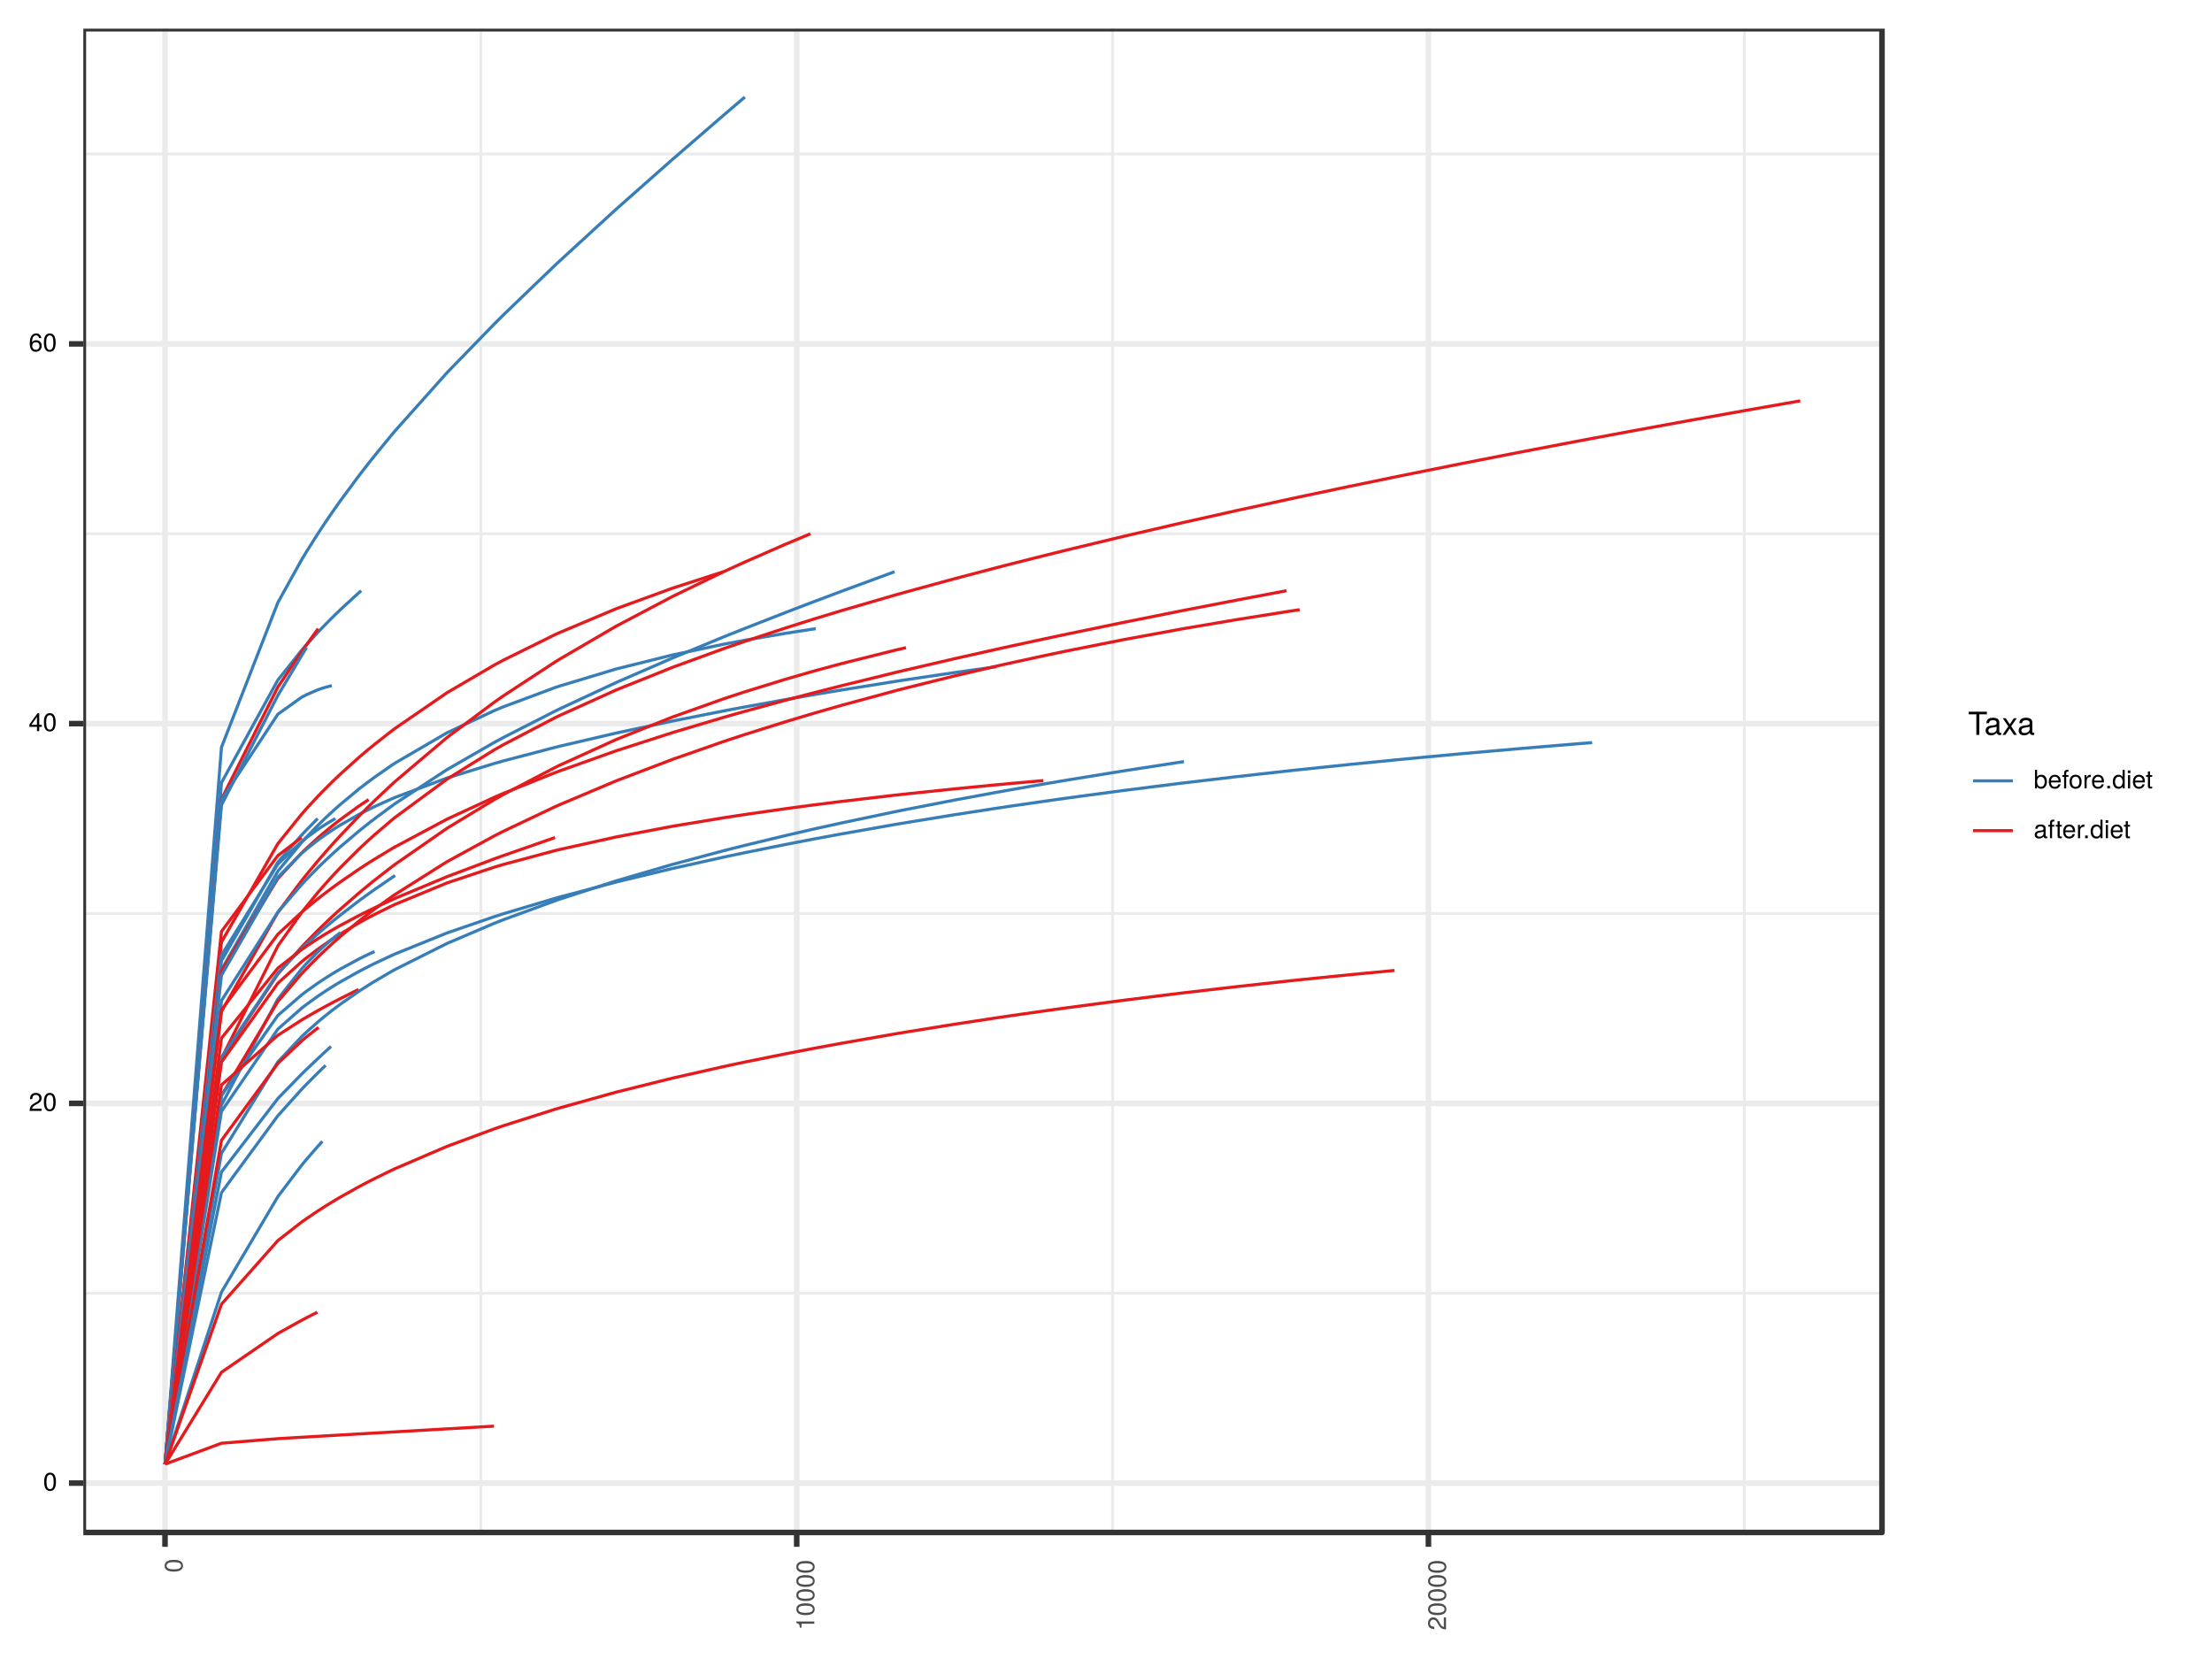 <?xml version="1.0" encoding="UTF-8"?>
<svg xmlns="http://www.w3.org/2000/svg" xmlns:xlink="http://www.w3.org/1999/xlink" width="768pt" height="576pt" viewBox="0 0 768 576" version="1.1">
<defs>
<g>
<symbol overflow="visible" id="glyph0-0">
<path style="stroke:none;" d=""/>
</symbol>
<symbol overflow="visible" id="glyph0-1">
<path style="stroke:none;" d="M 4.469 -3 C 4.469 -5.172 3.781 -6.25 2.422 -6.25 C 1.078 -6.25 0.375 -5.156 0.375 -3.062 C 0.375 -0.953 1.078 0.125 2.422 0.125 C 3.75 0.125 4.469 -0.953 4.469 -3 Z M 3.672 -3.078 C 3.672 -1.297 3.266 -0.516 2.406 -0.516 C 1.594 -0.516 1.172 -1.344 1.172 -3.047 C 1.172 -4.766 1.594 -5.562 2.422 -5.562 C 3.266 -5.562 3.672 -4.75 3.672 -3.078 Z M 3.672 -3.078 "/>
</symbol>
<symbol overflow="visible" id="glyph0-2">
<path style="stroke:none;" d="M 4.5 -4.422 C 4.5 -5.469 3.688 -6.25 2.5 -6.25 C 1.219 -6.25 0.484 -5.594 0.438 -4.078 L 1.219 -4.078 C 1.281 -5.125 1.703 -5.562 2.469 -5.562 C 3.188 -5.562 3.703 -5.062 3.703 -4.391 C 3.703 -3.906 3.422 -3.484 2.859 -3.156 L 2.047 -2.703 C 0.75 -1.969 0.375 -1.375 0.297 0 L 4.453 0 L 4.453 -0.766 L 1.172 -0.766 C 1.25 -1.281 1.531 -1.609 2.297 -2.047 L 3.188 -2.531 C 4.047 -3 4.5 -3.641 4.5 -4.422 Z M 4.5 -4.422 "/>
</symbol>
<symbol overflow="visible" id="glyph0-3">
<path style="stroke:none;" d="M 4.578 -1.5 L 4.578 -2.188 L 3.656 -2.188 L 3.656 -6.25 L 3.078 -6.25 L 0.25 -2.312 L 0.25 -1.5 L 2.875 -1.5 L 2.875 0 L 3.656 0 L 3.656 -1.5 Z M 2.875 -2.188 L 0.922 -2.188 L 2.875 -4.922 Z M 2.875 -2.188 "/>
</symbol>
<symbol overflow="visible" id="glyph0-4">
<path style="stroke:none;" d="M 4.516 -1.938 C 4.516 -3.109 3.734 -3.891 2.609 -3.891 C 1.984 -3.891 1.5 -3.641 1.172 -3.188 C 1.188 -4.719 1.672 -5.562 2.562 -5.562 C 3.109 -5.562 3.484 -5.219 3.609 -4.625 L 4.391 -4.625 C 4.234 -5.641 3.562 -6.25 2.625 -6.25 C 1.156 -6.25 0.375 -5.016 0.375 -2.844 C 0.375 -0.906 1.047 0.125 2.469 0.125 C 3.672 0.125 4.516 -0.719 4.516 -1.938 Z M 3.734 -1.875 C 3.734 -1.094 3.203 -0.562 2.484 -0.562 C 1.766 -0.562 1.219 -1.125 1.219 -1.922 C 1.219 -2.703 1.75 -3.203 2.516 -3.203 C 3.266 -3.203 3.734 -2.719 3.734 -1.875 Z M 3.734 -1.875 "/>
</symbol>
<symbol overflow="visible" id="glyph0-5">
<path style="stroke:none;" d="M 4.609 -2.359 C 4.609 -3.859 3.844 -4.75 2.641 -4.75 C 2 -4.75 1.547 -4.516 1.203 -3.984 L 1.203 -6.422 L 0.469 -6.422 L 0.469 0 L 1.141 0 L 1.141 -0.656 C 1.484 -0.125 1.953 0.125 2.594 0.125 C 3.812 0.125 4.609 -0.859 4.609 -2.359 Z M 3.844 -2.312 C 3.844 -1.266 3.297 -0.562 2.5 -0.562 C 1.719 -0.562 1.203 -1.266 1.203 -2.312 C 1.203 -3.391 1.719 -4.094 2.5 -4.062 C 3.312 -4.062 3.844 -3.344 3.844 -2.312 Z M 3.844 -2.312 "/>
</symbol>
<symbol overflow="visible" id="glyph0-6">
<path style="stroke:none;" d="M 4.516 -2.094 C 4.516 -2.766 4.469 -3.188 4.328 -3.531 C 4.031 -4.297 3.328 -4.75 2.469 -4.75 C 1.188 -4.75 0.359 -3.797 0.359 -2.281 C 0.359 -0.766 1.156 0.125 2.453 0.125 C 3.5 0.125 4.234 -0.469 4.422 -1.406 L 3.688 -1.406 C 3.484 -0.797 3.062 -0.547 2.469 -0.547 C 1.703 -0.547 1.141 -1.047 1.125 -2.094 Z M 3.734 -2.75 C 3.734 -2.75 3.734 -2.719 3.734 -2.703 L 1.141 -2.703 C 1.203 -3.516 1.719 -4.078 2.453 -4.078 C 3.188 -4.078 3.734 -3.469 3.734 -2.75 Z M 3.734 -2.75 "/>
</symbol>
<symbol overflow="visible" id="glyph0-7">
<path style="stroke:none;" d="M 2.281 -4.016 L 2.281 -4.625 L 1.5 -4.625 L 1.5 -5.344 C 1.5 -5.656 1.688 -5.812 2.016 -5.812 C 2.078 -5.812 2.109 -5.812 2.281 -5.797 L 2.281 -6.406 C 2.109 -6.438 2.016 -6.453 1.859 -6.453 C 1.188 -6.453 0.781 -6.062 0.781 -5.406 L 0.781 -4.625 L 0.156 -4.625 L 0.156 -4.016 L 0.781 -4.016 L 0.781 0 L 1.5 0 L 1.5 -4.016 Z M 2.281 -4.016 "/>
</symbol>
<symbol overflow="visible" id="glyph0-8">
<path style="stroke:none;" d="M 4.5 -2.281 C 4.5 -3.875 3.734 -4.75 2.391 -4.75 C 1.094 -4.75 0.312 -3.859 0.312 -2.312 C 0.312 -0.766 1.094 0.125 2.406 0.125 C 3.703 0.125 4.5 -0.766 4.5 -2.281 Z M 3.734 -2.281 C 3.734 -1.203 3.219 -0.547 2.406 -0.547 C 1.594 -0.547 1.078 -1.188 1.078 -2.312 C 1.078 -3.422 1.594 -4.078 2.406 -4.078 C 3.234 -4.078 3.734 -3.422 3.734 -2.281 Z M 3.734 -2.281 "/>
</symbol>
<symbol overflow="visible" id="glyph0-9">
<path style="stroke:none;" d="M 2.828 -3.969 L 2.828 -4.719 C 2.703 -4.734 2.641 -4.75 2.547 -4.75 C 2.078 -4.75 1.703 -4.469 1.281 -3.781 L 1.281 -4.625 L 0.609 -4.625 L 0.609 0 L 1.344 0 L 1.344 -2.391 C 1.344 -3.438 1.688 -3.953 2.828 -3.969 Z M 2.828 -3.969 "/>
</symbol>
<symbol overflow="visible" id="glyph0-10">
<path style="stroke:none;" d="M 1.688 0 L 1.688 -0.922 L 0.766 -0.922 L 0.766 0 Z M 1.688 0 "/>
</symbol>
<symbol overflow="visible" id="glyph0-11">
<path style="stroke:none;" d="M 4.359 0 L 4.359 -6.422 L 3.625 -6.422 L 3.625 -4.031 C 3.328 -4.5 2.828 -4.75 2.219 -4.75 C 1.016 -4.75 0.234 -3.828 0.234 -2.359 C 0.234 -0.797 1 0.125 2.234 0.125 C 2.875 0.125 3.312 -0.109 3.703 -0.672 L 3.703 0 Z M 3.625 -2.297 C 3.625 -1.219 3.125 -0.562 2.344 -0.562 C 1.531 -0.562 1 -1.234 1 -2.312 C 1 -3.391 1.531 -4.062 2.328 -4.062 C 3.125 -4.062 3.625 -3.359 3.625 -2.297 Z M 3.625 -2.297 "/>
</symbol>
<symbol overflow="visible" id="glyph0-12">
<path style="stroke:none;" d="M 1.344 0 L 1.344 -4.625 L 0.609 -4.625 L 0.609 0 Z M 1.438 -5.312 L 1.438 -6.234 L 0.531 -6.234 L 0.531 -5.312 Z M 1.438 -5.312 "/>
</symbol>
<symbol overflow="visible" id="glyph0-13">
<path style="stroke:none;" d="M 2.234 0 L 2.234 -0.609 C 2.141 -0.594 2.031 -0.578 1.891 -0.578 C 1.562 -0.578 1.484 -0.672 1.484 -1 L 1.484 -4.016 L 2.234 -4.016 L 2.234 -4.625 L 1.484 -4.625 L 1.484 -5.891 L 0.75 -5.891 L 0.75 -4.625 L 0.125 -4.625 L 0.125 -4.016 L 0.75 -4.016 L 0.75 -0.672 C 0.75 -0.203 1.062 0.062 1.641 0.062 C 1.812 0.062 1.984 0.047 2.234 0 Z M 2.234 0 "/>
</symbol>
<symbol overflow="visible" id="glyph0-14">
<path style="stroke:none;" d="M 4.719 -0.016 L 4.719 -0.578 C 4.641 -0.562 4.594 -0.562 4.562 -0.562 C 4.297 -0.562 4.156 -0.688 4.156 -0.922 L 4.156 -3.484 C 4.156 -4.312 3.562 -4.75 2.422 -4.75 C 1.297 -4.75 0.609 -4.312 0.578 -3.25 L 1.312 -3.25 C 1.375 -3.812 1.703 -4.078 2.391 -4.078 C 3.062 -4.078 3.422 -3.828 3.422 -3.391 L 3.422 -3.188 C 3.422 -2.875 3.25 -2.75 2.656 -2.672 C 1.625 -2.547 1.469 -2.516 1.188 -2.391 C 0.641 -2.172 0.375 -1.766 0.375 -1.203 C 0.375 -0.359 0.953 0.125 1.891 0.125 C 2.469 0.125 3.047 -0.109 3.453 -0.547 C 3.531 -0.188 3.844 0.062 4.219 0.062 C 4.359 0.062 4.484 0.047 4.719 -0.016 Z M 3.422 -1.594 C 3.422 -0.938 2.766 -0.516 2.047 -0.516 C 1.469 -0.516 1.141 -0.719 1.141 -1.219 C 1.141 -1.703 1.469 -1.906 2.25 -2.031 C 3.016 -2.125 3.188 -2.172 3.422 -2.281 Z M 3.422 -1.594 "/>
</symbol>
<symbol overflow="visible" id="glyph1-0">
<path style="stroke:none;" d=""/>
</symbol>
<symbol overflow="visible" id="glyph1-1">
<path style="stroke:none;" d="M -3 -4.469 C -5.172 -4.469 -6.25 -3.781 -6.25 -2.422 C -6.25 -1.078 -5.156 -0.375 -3.062 -0.375 C -0.953 -0.375 0.125 -1.078 0.125 -2.422 C 0.125 -3.75 -0.953 -4.469 -3 -4.469 Z M -3.078 -3.672 C -1.297 -3.672 -0.516 -3.266 -0.516 -2.406 C -0.516 -1.594 -1.344 -1.172 -3.047 -1.172 C -4.766 -1.172 -5.562 -1.594 -5.562 -2.422 C -5.562 -3.266 -4.75 -3.672 -3.078 -3.672 Z M -3.078 -3.672 "/>
</symbol>
<symbol overflow="visible" id="glyph1-2">
<path style="stroke:none;" d="M 0 -3.062 L -6.25 -3.062 L -6.25 -2.547 C -5.281 -2.281 -5.156 -2.094 -5 -0.906 L -4.453 -0.906 L -4.453 -2.281 L 0 -2.281 Z M 0 -3.062 "/>
</symbol>
<symbol overflow="visible" id="glyph1-3">
<path style="stroke:none;" d="M -4.422 -4.5 C -5.469 -4.5 -6.25 -3.688 -6.25 -2.5 C -6.25 -1.219 -5.594 -0.484 -4.078 -0.438 L -4.078 -1.219 C -5.125 -1.281 -5.562 -1.703 -5.562 -2.469 C -5.562 -3.188 -5.062 -3.703 -4.391 -3.703 C -3.906 -3.703 -3.484 -3.422 -3.156 -2.859 L -2.703 -2.047 C -1.969 -0.75 -1.375 -0.375 0 -0.297 L 0 -4.453 L -0.766 -4.453 L -0.766 -1.172 C -1.281 -1.25 -1.609 -1.531 -2.047 -2.297 L -2.531 -3.188 C -3 -4.047 -3.641 -4.5 -4.422 -4.5 Z M -4.422 -4.5 "/>
</symbol>
<symbol overflow="visible" id="glyph2-0">
<path style="stroke:none;" d=""/>
</symbol>
<symbol overflow="visible" id="glyph2-1">
<path style="stroke:none;" d="M 6.531 -7.125 L 6.531 -8.031 L 0.234 -8.031 L 0.234 -7.125 L 2.875 -7.125 L 2.875 0 L 3.906 0 L 3.906 -7.125 Z M 6.531 -7.125 "/>
</symbol>
<symbol overflow="visible" id="glyph2-2">
<path style="stroke:none;" d="M 5.891 -0.016 L 5.891 -0.719 C 5.797 -0.688 5.75 -0.688 5.688 -0.688 C 5.375 -0.688 5.203 -0.859 5.203 -1.141 L 5.203 -4.359 C 5.203 -5.391 4.453 -5.938 3.031 -5.938 C 1.625 -5.938 0.766 -5.391 0.719 -4.062 L 1.641 -4.062 C 1.719 -4.766 2.141 -5.094 3 -5.094 C 3.828 -5.094 4.281 -4.781 4.281 -4.234 L 4.281 -3.984 C 4.281 -3.609 4.047 -3.438 3.328 -3.344 C 2.031 -3.188 1.828 -3.141 1.469 -3 C 0.797 -2.719 0.469 -2.203 0.469 -1.5 C 0.469 -0.453 1.188 0.172 2.359 0.172 C 3.094 0.172 3.812 -0.141 4.312 -0.688 C 4.422 -0.25 4.812 0.078 5.266 0.078 C 5.453 0.078 5.594 0.062 5.891 -0.016 Z M 4.281 -2 C 4.281 -1.172 3.453 -0.641 2.562 -0.641 C 1.844 -0.641 1.422 -0.891 1.422 -1.516 C 1.422 -2.125 1.828 -2.391 2.812 -2.531 C 3.781 -2.672 3.984 -2.703 4.281 -2.859 Z M 4.281 -2 "/>
</symbol>
<symbol overflow="visible" id="glyph2-3">
<path style="stroke:none;" d="M 5.203 0 L 3.219 -2.984 L 5.156 -5.766 L 4.125 -5.766 L 2.734 -3.672 L 1.344 -5.766 L 0.297 -5.766 L 2.219 -2.938 L 0.188 0 L 1.234 0 L 2.703 -2.219 L 4.141 0 Z M 5.203 0 "/>
</symbol>
</g>
<clipPath id="clip1">
  <path d="M 28.93 9.961 L 654 9.961 L 654 533 L 28.93 533 Z M 28.93 9.961 "/>
</clipPath>
<clipPath id="clip2">
  <path d="M 28.93 448 L 654 448 L 654 450 L 28.93 450 Z M 28.93 448 "/>
</clipPath>
<clipPath id="clip3">
  <path d="M 28.93 316 L 654 316 L 654 318 L 28.93 318 Z M 28.93 316 "/>
</clipPath>
<clipPath id="clip4">
  <path d="M 28.93 184 L 654 184 L 654 186 L 28.93 186 Z M 28.93 184 "/>
</clipPath>
<clipPath id="clip5">
  <path d="M 28.93 52 L 654 52 L 654 54 L 28.93 54 Z M 28.93 52 "/>
</clipPath>
<clipPath id="clip6">
  <path d="M 166 9.961 L 168 9.961 L 168 533 L 166 533 Z M 166 9.961 "/>
</clipPath>
<clipPath id="clip7">
  <path d="M 385 9.961 L 387 9.961 L 387 533 L 385 533 Z M 385 9.961 "/>
</clipPath>
<clipPath id="clip8">
  <path d="M 605 9.961 L 607 9.961 L 607 533 L 605 533 Z M 605 9.961 "/>
</clipPath>
<clipPath id="clip9">
  <path d="M 28.93 513 L 654.422 513 L 654.422 516 L 28.93 516 Z M 28.93 513 "/>
</clipPath>
<clipPath id="clip10">
  <path d="M 28.93 382 L 654.422 382 L 654.422 385 L 28.93 385 Z M 28.93 382 "/>
</clipPath>
<clipPath id="clip11">
  <path d="M 28.93 250 L 654.422 250 L 654.422 253 L 28.93 253 Z M 28.93 250 "/>
</clipPath>
<clipPath id="clip12">
  <path d="M 28.93 118 L 654.422 118 L 654.422 121 L 28.93 121 Z M 28.93 118 "/>
</clipPath>
<clipPath id="clip13">
  <path d="M 56 9.961 L 59 9.961 L 59 533.07 L 56 533.07 Z M 56 9.961 "/>
</clipPath>
<clipPath id="clip14">
  <path d="M 275 9.961 L 278 9.961 L 278 533.07 L 275 533.07 Z M 275 9.961 "/>
</clipPath>
<clipPath id="clip15">
  <path d="M 494 9.961 L 497 9.961 L 497 533.07 L 494 533.07 Z M 494 9.961 "/>
</clipPath>
<clipPath id="clip16">
  <path d="M 28.93 9.961 L 654.422 9.961 L 654.422 533.07 L 28.93 533.07 Z M 28.93 9.961 "/>
</clipPath>
</defs>
<g id="surface6810">
<rect x="0" y="0" width="768" height="576" style="fill:rgb(100%,100%,100%);fill-opacity:1;stroke:none;"/>
<rect x="0" y="0" width="768" height="576" style="fill:rgb(100%,100%,100%);fill-opacity:1;stroke:none;"/>
<path style="fill:none;stroke-width:1.94;stroke-linecap:round;stroke-linejoin:round;stroke:rgb(100%,100%,100%);stroke-opacity:1;stroke-miterlimit:10;" d="M 0 576 L 768 576 L 768 0 L 0 0 Z M 0 576 "/>
<g clip-path="url(#clip1)" clip-rule="nonzero">
<path style=" stroke:none;fill-rule:nonzero;fill:rgb(100%,100%,100%);fill-opacity:1;" d="M 28.93 532.07 L 653.422 532.07 L 653.422 9.961 L 28.93 9.961 Z M 28.93 532.07 "/>
</g>
<g clip-path="url(#clip2)" clip-rule="nonzero">
<path style="fill:none;stroke-width:0.97;stroke-linecap:butt;stroke-linejoin:round;stroke:rgb(92.157%,92.157%,92.157%);stroke-opacity:1;stroke-miterlimit:10;" d="M 28.93 449.008 L 653.422 449.008 "/>
</g>
<g clip-path="url(#clip3)" clip-rule="nonzero">
<path style="fill:none;stroke-width:0.97;stroke-linecap:butt;stroke-linejoin:round;stroke:rgb(92.157%,92.157%,92.157%);stroke-opacity:1;stroke-miterlimit:10;" d="M 28.93 317.164 L 653.422 317.164 "/>
</g>
<g clip-path="url(#clip4)" clip-rule="nonzero">
<path style="fill:none;stroke-width:0.97;stroke-linecap:butt;stroke-linejoin:round;stroke:rgb(92.157%,92.157%,92.157%);stroke-opacity:1;stroke-miterlimit:10;" d="M 28.93 185.316 L 653.422 185.316 "/>
</g>
<g clip-path="url(#clip5)" clip-rule="nonzero">
<path style="fill:none;stroke-width:0.97;stroke-linecap:butt;stroke-linejoin:round;stroke:rgb(92.157%,92.157%,92.157%);stroke-opacity:1;stroke-miterlimit:10;" d="M 28.93 53.473 L 653.422 53.473 "/>
</g>
<g clip-path="url(#clip6)" clip-rule="nonzero">
<path style="fill:none;stroke-width:0.97;stroke-linecap:butt;stroke-linejoin:round;stroke:rgb(92.157%,92.157%,92.157%);stroke-opacity:1;stroke-miterlimit:10;" d="M 166.953 532.07 L 166.953 9.961 "/>
</g>
<g clip-path="url(#clip7)" clip-rule="nonzero">
<path style="fill:none;stroke-width:0.97;stroke-linecap:butt;stroke-linejoin:round;stroke:rgb(92.157%,92.157%,92.157%);stroke-opacity:1;stroke-miterlimit:10;" d="M 386.277 532.07 L 386.277 9.961 "/>
</g>
<g clip-path="url(#clip8)" clip-rule="nonzero">
<path style="fill:none;stroke-width:0.97;stroke-linecap:butt;stroke-linejoin:round;stroke:rgb(92.157%,92.157%,92.157%);stroke-opacity:1;stroke-miterlimit:10;" d="M 605.602 532.07 L 605.602 9.961 "/>
</g>
<g clip-path="url(#clip9)" clip-rule="nonzero">
<path style="fill:none;stroke-width:1.94;stroke-linecap:butt;stroke-linejoin:round;stroke:rgb(92.157%,92.157%,92.157%);stroke-opacity:1;stroke-miterlimit:10;" d="M 28.93 514.93 L 653.422 514.93 "/>
</g>
<g clip-path="url(#clip10)" clip-rule="nonzero">
<path style="fill:none;stroke-width:1.94;stroke-linecap:butt;stroke-linejoin:round;stroke:rgb(92.157%,92.157%,92.157%);stroke-opacity:1;stroke-miterlimit:10;" d="M 28.93 383.086 L 653.422 383.086 "/>
</g>
<g clip-path="url(#clip11)" clip-rule="nonzero">
<path style="fill:none;stroke-width:1.94;stroke-linecap:butt;stroke-linejoin:round;stroke:rgb(92.157%,92.157%,92.157%);stroke-opacity:1;stroke-miterlimit:10;" d="M 28.93 251.238 L 653.422 251.238 "/>
</g>
<g clip-path="url(#clip12)" clip-rule="nonzero">
<path style="fill:none;stroke-width:1.94;stroke-linecap:butt;stroke-linejoin:round;stroke:rgb(92.157%,92.157%,92.157%);stroke-opacity:1;stroke-miterlimit:10;" d="M 28.93 119.395 L 653.422 119.395 "/>
</g>
<g clip-path="url(#clip13)" clip-rule="nonzero">
<path style="fill:none;stroke-width:1.94;stroke-linecap:butt;stroke-linejoin:round;stroke:rgb(92.157%,92.157%,92.157%);stroke-opacity:1;stroke-miterlimit:10;" d="M 57.293 532.07 L 57.293 9.961 "/>
</g>
<g clip-path="url(#clip14)" clip-rule="nonzero">
<path style="fill:none;stroke-width:1.94;stroke-linecap:butt;stroke-linejoin:round;stroke:rgb(92.157%,92.157%,92.157%);stroke-opacity:1;stroke-miterlimit:10;" d="M 276.617 532.07 L 276.617 9.961 "/>
</g>
<g clip-path="url(#clip15)" clip-rule="nonzero">
<path style="fill:none;stroke-width:1.94;stroke-linecap:butt;stroke-linejoin:round;stroke:rgb(92.157%,92.157%,92.157%);stroke-opacity:1;stroke-miterlimit:10;" d="M 495.941 532.07 L 495.941 9.961 "/>
</g>
<path style="fill:none;stroke-width:1.067;stroke-linecap:butt;stroke-linejoin:round;stroke:rgb(21.569%,49.412%,72.157%);stroke-opacity:1;stroke-miterlimit:10;" d="M 57.316 508.34 L 76.891 259.473 L 96.469 209.223 L 104.688 194.402 L 106.422 191.539 L 110.172 185.598 L 110.305 185.398 L 110.457 185.16 L 110.609 184.926 L 111.926 182.926 L 113.047 181.254 L 114.93 178.488 L 115.215 178.074 L 116.043 176.875 L 116.445 176.312 L 118.223 173.805 L 124.492 165.332 L 125.395 164.156 L 127.98 160.836 L 130.043 158.242 L 135.621 151.438 L 137.172 149.586 L 155.199 129.395 L 171.516 112.582 L 174.773 109.336 L 192.703 92.105 L 194.352 90.566 L 213.926 72.633 L 233.504 55.32 L 251.152 40.062 L 253.082 38.41 L 258.609 33.695 "/>
<path style="fill:none;stroke-width:1.067;stroke-linecap:butt;stroke-linejoin:round;stroke:rgb(21.569%,49.412%,72.157%);stroke-opacity:1;stroke-miterlimit:10;" d="M 57.316 508.34 L 76.891 271.75 L 96.469 236.117 L 104.688 225.828 L 106.422 223.848 L 110.172 219.742 L 110.305 219.605 L 110.609 219.277 L 111.926 217.898 L 113.047 216.75 L 114.93 214.844 L 115.215 214.562 L 116.043 213.738 L 116.445 213.352 L 118.223 211.637 L 124.492 205.883 L 125.395 205.094 "/>
<path style="fill:none;stroke-width:1.067;stroke-linecap:butt;stroke-linejoin:round;stroke:rgb(89.412%,10.196%,10.98%);stroke-opacity:1;stroke-miterlimit:10;" d="M 57.316 508.34 L 76.891 277.469 L 96.469 238.547 L 104.688 226.312 L 106.422 223.863 L 110.172 218.668 L 110.305 218.488 L 110.457 218.277 "/>
<path style="fill:none;stroke-width:1.067;stroke-linecap:butt;stroke-linejoin:round;stroke:rgb(21.569%,49.412%,72.157%);stroke-opacity:1;stroke-miterlimit:10;" d="M 57.316 508.34 L 76.891 279.531 L 96.469 241.457 L 104.688 227.676 L 106.422 224.871 "/>
<path style="fill:none;stroke-width:1.067;stroke-linecap:butt;stroke-linejoin:round;stroke:rgb(21.569%,49.412%,72.157%);stroke-opacity:1;stroke-miterlimit:10;" d="M 57.316 508.34 L 76.891 277.664 L 96.469 247.977 L 104.688 242.102 L 106.422 241.191 L 110.172 239.566 L 110.305 239.516 L 110.609 239.406 L 111.926 238.957 L 113.047 238.613 L 114.93 238.121 L 115.215 238.055 "/>
<path style="fill:none;stroke-width:1.067;stroke-linecap:butt;stroke-linejoin:round;stroke:rgb(89.412%,10.196%,10.98%);stroke-opacity:1;stroke-miterlimit:10;" d="M 57.316 508.34 L 76.891 327.074 L 96.469 292.922 L 104.688 282.723 L 106.422 280.762 L 110.172 276.703 L 110.305 276.562 L 110.609 276.242 L 111.926 274.883 L 113.047 273.746 L 114.93 271.875 L 115.215 271.594 L 116.043 270.785 L 116.445 270.406 L 118.223 268.723 L 124.492 263.078 L 125.395 262.305 L 127.98 260.125 L 130.043 258.438 L 135.621 254.059 L 137.172 252.883 L 155.199 240.516 L 171.516 230.957 L 174.773 229.199 L 192.703 220.348 L 194.352 219.598 L 213.926 211.348 L 233.504 204.203 L 251.152 198.5 "/>
<path style="fill:none;stroke-width:1.067;stroke-linecap:butt;stroke-linejoin:round;stroke:rgb(21.569%,49.412%,72.157%);stroke-opacity:1;stroke-miterlimit:10;" d="M 57.316 508.34 L 76.891 333.605 L 96.469 299.352 L 104.688 289.961 L 106.422 288.141 L 110.172 284.332 L 110.305 284.203 "/>
<path style="fill:none;stroke-width:1.067;stroke-linecap:butt;stroke-linejoin:round;stroke:rgb(89.412%,10.196%,10.98%);stroke-opacity:1;stroke-miterlimit:10;" d="M 57.316 508.34 L 76.891 323.41 L 96.469 297.062 L 104.688 290.793 "/>
<path style="fill:none;stroke-width:1.067;stroke-linecap:butt;stroke-linejoin:round;stroke:rgb(21.569%,49.412%,72.157%);stroke-opacity:1;stroke-miterlimit:10;" d="M 57.316 508.34 L 76.891 331.641 L 96.469 300.027 L 104.688 292.223 L 106.422 290.836 L 110.172 288.09 L 110.305 288 L 110.457 287.895 L 110.609 287.793 L 111.926 286.918 L 113.047 286.207 L 114.93 285.066 L 115.215 284.898 L 116.043 284.422 L 116.445 284.203 "/>
<path style="fill:none;stroke-width:1.067;stroke-linecap:butt;stroke-linejoin:round;stroke:rgb(21.569%,49.412%,72.157%);stroke-opacity:1;stroke-miterlimit:10;" d="M 57.316 508.34 L 76.891 336.695 L 96.469 302.469 L 104.688 292.531 L 106.422 290.645 L 110.172 286.762 L 110.609 286.324 L 111.926 285.035 L 113.047 283.961 L 114.93 282.195 L 115.215 281.934 L 116.043 281.176 L 116.445 280.82 L 118.223 279.25 L 124.492 274.047 L 125.395 273.344 L 127.98 271.367 L 130.043 269.848 L 135.621 265.961 L 137.172 264.926 L 155.199 254.422 L 171.516 246.762 L 174.773 245.395 L 192.703 238.723 L 194.352 238.172 L 213.926 232.27 L 233.504 227.395 L 251.152 223.688 L 253.082 223.316 L 258.609 222.293 L 272.656 219.898 L 281.398 218.551 L 283.238 218.277 "/>
<path style="fill:none;stroke-width:1.067;stroke-linecap:butt;stroke-linejoin:round;stroke:rgb(89.412%,10.196%,10.98%);stroke-opacity:1;stroke-miterlimit:10;" d="M 57.316 508.34 L 76.891 337.078 L 96.469 305.039 L 104.688 296.188 L 106.422 294.52 L 110.172 291.102 L 110.305 290.988 L 110.457 290.852 L 110.609 290.719 L 111.926 289.582 L 113.047 288.641 L 114.93 287.09 L 115.215 286.863 L 116.043 286.195 L 116.445 285.887 L 118.223 284.508 L 124.492 279.949 L 125.395 279.336 L 127.98 277.609 "/>
<path style="fill:none;stroke-width:1.067;stroke-linecap:butt;stroke-linejoin:round;stroke:rgb(21.569%,49.412%,72.157%);stroke-opacity:1;stroke-miterlimit:10;" d="M 57.316 508.34 L 76.891 338.629 L 96.469 304.543 L 104.688 296.297 L 106.422 294.816 L 110.172 291.855 L 110.305 291.758 L 110.609 291.531 L 111.926 290.574 L 113.047 289.785 L 114.93 288.508 L 115.215 288.32 L 116.043 287.781 L 116.445 287.527 L 118.223 286.418 L 124.492 282.848 L 125.395 282.371 L 127.98 281.055 L 130.043 280.051 L 135.621 277.52 L 137.172 276.855 L 155.199 270.125 L 171.516 265.105 L 174.773 264.184 L 192.703 259.484 L 194.352 259.078 L 213.926 254.512 L 233.504 250.344 L 251.152 246.852 L 253.082 246.484 L 258.609 245.449 L 272.656 242.902 L 281.398 241.379 L 283.238 241.066 L 292.234 239.559 L 310.59 236.621 L 311.809 236.434 L 314.559 236.012 L 331.387 233.516 L 345.988 231.465 "/>
<path style="fill:none;stroke-width:1.067;stroke-linecap:butt;stroke-linejoin:round;stroke:rgb(89.412%,10.196%,10.98%);stroke-opacity:1;stroke-miterlimit:10;" d="M 57.316 508.34 L 76.891 351.207 L 96.469 316.777 L 104.688 305.812 L 106.422 303.652 L 110.172 299.137 L 110.305 298.98 L 110.609 298.621 L 111.926 297.09 L 113.047 295.805 L 114.93 293.676 L 115.215 293.359 L 116.043 292.434 L 116.445 292 L 118.223 290.062 L 124.492 283.496 L 125.395 282.586 L 127.98 280.012 L 130.043 278 L 135.621 272.75 L 137.172 271.328 L 155.199 256.066 L 171.516 243.875 L 174.773 241.59 L 192.703 229.848 L 194.352 228.832 L 213.926 217.406 L 233.504 207.086 L 251.152 198.547 L 253.082 197.652 L 258.609 195.133 L 272.656 188.984 L 281.398 185.316 "/>
<path style="fill:none;stroke-width:1.067;stroke-linecap:butt;stroke-linejoin:round;stroke:rgb(21.569%,49.412%,72.157%);stroke-opacity:1;stroke-miterlimit:10;" d="M 57.316 508.34 L 76.891 347.422 L 96.469 316.707 L 104.688 307.156 L 106.422 305.309 L 110.172 301.488 L 110.305 301.355 L 110.457 301.207 L 110.609 301.055 L 111.926 299.773 L 113.047 298.703 L 114.93 296.938 L 115.215 296.676 L 116.043 295.914 L 116.445 295.555 L 118.223 293.969 L 124.492 288.648 L 125.395 287.918 L 127.98 285.863 L 130.043 284.266 L 135.621 280.133 L 137.172 279.016 L 155.199 267.203 L 171.516 257.824 L 174.773 256.059 L 192.703 246.906 L 194.352 246.105 L 213.926 236.969 L 233.504 228.453 L 251.152 221.164 L 253.082 220.387 L 258.609 218.184 L 272.656 212.691 L 281.398 209.344 L 283.238 208.645 L 292.234 205.266 L 310.59 198.5 "/>
<path style="fill:none;stroke-width:1.067;stroke-linecap:butt;stroke-linejoin:round;stroke:rgb(89.412%,10.196%,10.98%);stroke-opacity:1;stroke-miterlimit:10;" d="M 57.316 508.34 L 76.891 350.621 L 96.469 324.367 L 104.688 316.754 L 106.422 315.281 L 110.172 312.223 L 110.305 312.121 L 110.609 311.879 L 111.926 310.848 L 113.047 309.992 L 114.93 308.57 L 115.215 308.359 L 116.043 307.746 L 116.445 307.457 L 118.223 306.176 L 124.492 301.867 L 125.395 301.273 L 127.98 299.602 L 130.043 298.305 L 135.621 294.93 L 137.172 294.023 L 155.199 284.406 L 171.516 276.863 L 174.773 275.457 L 192.703 268.266 L 194.352 267.645 L 213.926 260.672 L 233.504 254.352 L 251.152 249.09 L 253.082 248.539 L 258.609 246.977 L 272.656 243.137 L 281.398 240.832 L 283.238 240.355 L 292.234 238.062 L 310.59 233.559 L 311.809 233.266 L 314.559 232.613 L 331.387 228.703 L 345.988 225.426 L 350.961 224.332 L 362.242 221.895 L 370.539 220.137 L 390.117 216.086 L 409.691 212.172 L 411.082 211.898 L 429.27 208.379 L 446.68 205.094 "/>
<path style="fill:none;stroke-width:1.067;stroke-linecap:butt;stroke-linejoin:round;stroke:rgb(89.412%,10.196%,10.98%);stroke-opacity:1;stroke-miterlimit:10;" d="M 57.316 508.34 L 76.891 367.461 L 96.469 328.434 L 104.688 316.883 L 106.422 314.672 L 110.172 310.102 L 110.305 309.945 L 110.609 309.586 L 111.926 308.059 L 113.047 306.789 L 114.93 304.691 L 115.215 304.383 L 116.043 303.48 L 116.445 303.055 L 118.223 301.18 L 124.492 294.934 L 125.395 294.082 L 127.98 291.688 L 130.043 289.836 L 135.621 285.066 L 137.172 283.789 L 155.199 270.52 L 171.516 260.406 L 174.773 258.555 L 192.703 249.199 L 194.352 248.402 L 213.926 239.551 L 233.504 231.691 L 251.152 225.25 L 253.082 224.578 L 258.609 222.68 L 272.656 218.055 L 281.398 215.293 L 283.238 214.723 L 292.234 211.992 L 310.59 206.652 L 311.809 206.305 L 314.559 205.535 L 331.387 200.938 L 345.988 197.098 L 350.961 195.816 L 362.242 192.977 L 370.539 190.926 L 390.117 186.219 L 409.691 181.68 L 411.082 181.363 L 429.27 177.289 L 446.68 173.496 L 448.844 173.027 L 451.242 172.516 L 468.422 168.891 L 484.141 165.648 L 488 164.863 L 507.574 160.938 L 527.152 157.105 L 546.727 153.363 L 552.789 152.223 L 566.305 149.707 L 585.883 146.121 L 605.457 142.613 L 625.035 139.172 "/>
<path style="fill:none;stroke-width:1.067;stroke-linecap:butt;stroke-linejoin:round;stroke:rgb(89.412%,10.196%,10.98%);stroke-opacity:1;stroke-miterlimit:10;" d="M 57.316 508.34 L 76.891 367.723 L 96.469 338.172 L 104.688 328.844 L 106.422 327.023 L 110.172 323.215 L 110.305 323.086 L 110.457 322.934 L 110.609 322.785 L 111.926 321.496 L 113.047 320.422 L 114.93 318.637 L 115.215 318.371 L 116.043 317.598 L 116.445 317.234 L 118.223 315.621 L 124.492 310.156 L 125.395 309.398 L 127.98 307.266 L 130.043 305.602 L 135.621 301.266 L 137.172 300.094 L 155.199 287.574 L 171.516 277.684 L 174.773 275.844 L 192.703 266.48 L 194.352 265.676 L 213.926 256.77 L 233.504 248.941 L 251.152 242.652 L 253.082 242.008 L 258.609 240.195 L 272.656 235.855 L 281.398 233.332 L 283.238 232.816 L 292.234 230.383 L 310.59 225.797 L 311.809 225.508 L 314.559 224.871 "/>
<path style="fill:none;stroke-width:1.067;stroke-linecap:butt;stroke-linejoin:round;stroke:rgb(21.569%,49.412%,72.157%);stroke-opacity:1;stroke-miterlimit:10;" d="M 57.316 508.34 L 76.891 367.168 L 96.469 337.852 L 104.688 329.379 L 106.422 327.75 L 110.172 324.371 L 110.305 324.258 L 110.457 324.121 L 110.609 323.988 L 111.926 322.852 L 113.047 321.902 L 114.93 320.328 L 115.215 320.094 L 116.043 319.414 L 116.445 319.094 L 118.223 317.672 L 124.492 312.859 L 125.395 312.195 L 127.98 310.309 L 130.043 308.844 L 135.621 305.016 L 137.172 303.977 "/>
<path style="fill:none;stroke-width:1.067;stroke-linecap:butt;stroke-linejoin:round;stroke:rgb(89.412%,10.196%,10.98%);stroke-opacity:1;stroke-miterlimit:10;" d="M 57.316 508.34 L 76.891 360.438 L 96.469 336.137 L 104.688 329.719 L 106.422 328.516 L 110.172 326.051 L 110.305 325.965 L 110.457 325.867 L 110.609 325.773 L 111.926 324.953 L 113.047 324.273 L 114.93 323.152 L 115.215 322.984 L 116.043 322.504 L 116.445 322.277 L 118.223 321.277 L 124.492 317.938 L 125.395 317.48 L 127.98 316.195 L 130.043 315.195 L 135.621 312.602 L 137.172 311.902 L 155.199 304.379 L 171.516 298.227 L 174.773 297.047 L 192.703 290.793 "/>
<path style="fill:none;stroke-width:1.067;stroke-linecap:butt;stroke-linejoin:round;stroke:rgb(89.412%,10.196%,10.98%);stroke-opacity:1;stroke-miterlimit:10;" d="M 57.316 508.34 L 76.891 368.766 L 96.469 341.379 L 104.688 333.945 L 106.422 332.551 L 110.172 329.699 L 110.305 329.605 L 110.609 329.379 L 111.926 328.438 L 113.047 327.656 L 114.93 326.375 L 115.215 326.184 L 116.043 325.637 L 116.445 325.379 L 118.223 324.242 L 124.492 320.5 L 125.395 319.996 L 127.98 318.582 L 130.043 317.496 L 135.621 314.73 L 137.172 313.996 L 155.199 306.547 L 171.516 301.105 L 174.773 300.133 L 192.703 295.332 L 194.352 294.934 L 213.926 290.586 L 233.504 286.875 L 251.152 283.941 L 253.082 283.641 L 258.609 282.801 L 272.656 280.793 L 281.398 279.621 L 283.238 279.383 L 292.234 278.25 L 310.59 276.098 L 311.809 275.961 L 314.559 275.66 L 331.387 273.898 L 345.988 272.48 L 350.961 272.02 L 362.242 271.016 "/>
<path style="fill:none;stroke-width:1.067;stroke-linecap:butt;stroke-linejoin:round;stroke:rgb(21.569%,49.412%,72.157%);stroke-opacity:1;stroke-miterlimit:10;" d="M 57.316 508.34 L 76.891 383.645 L 96.469 346.863 L 104.688 336.441 L 106.422 334.527 L 110.172 330.688 L 110.305 330.559 L 110.457 330.41 L 110.609 330.266 L 111.926 329.027 L 113.047 328.016 L 114.93 326.383 L 115.215 326.145 L 116.043 325.457 L 116.445 325.141 L 118.223 323.754 "/>
<path style="fill:none;stroke-width:1.067;stroke-linecap:butt;stroke-linejoin:round;stroke:rgb(89.412%,10.196%,10.98%);stroke-opacity:1;stroke-miterlimit:10;" d="M 57.316 508.34 L 76.891 380.414 L 96.469 347.711 L 104.688 338.121 L 106.422 336.289 L 110.172 332.504 L 110.305 332.375 L 110.457 332.223 L 110.609 332.074 L 111.926 330.812 L 113.047 329.758 L 114.93 328.02 L 115.215 327.762 L 116.043 327.016 L 116.445 326.664 L 118.223 325.105 L 124.492 319.906 L 125.395 319.195 L 127.98 317.191 L 130.043 315.641 L 135.621 311.625 L 137.172 310.547 L 155.199 299.176 L 171.516 290.27 L 174.773 288.609 L 192.703 280.102 L 194.352 279.367 L 213.926 271.105 L 233.504 263.645 L 251.152 257.484 L 253.082 256.84 L 258.609 255.023 L 272.656 250.609 L 281.398 247.984 L 283.238 247.445 L 292.234 244.871 L 310.59 239.898 L 311.809 239.578 L 314.559 238.871 L 331.387 234.691 L 345.988 231.281 L 350.961 230.164 L 362.242 227.711 L 370.539 225.973 L 390.117 222.086 L 409.691 218.48 L 411.082 218.234 L 429.27 215.145 L 446.68 212.379 L 448.844 212.047 L 451.242 211.688 "/>
<path style="fill:none;stroke-width:1.067;stroke-linecap:butt;stroke-linejoin:round;stroke:rgb(21.569%,49.412%,72.157%);stroke-opacity:1;stroke-miterlimit:10;" d="M 57.316 508.34 L 76.891 380.383 L 96.469 352.562 L 104.688 345.453 L 106.422 344.141 L 110.172 341.469 L 110.305 341.379 L 110.457 341.273 L 110.609 341.172 L 111.926 340.293 L 113.047 339.566 L 114.93 338.379 L 115.215 338.203 L 116.043 337.699 L 116.445 337.461 L 118.223 336.418 L 124.492 333.016 L 125.395 332.562 L 127.98 331.301 L 130.043 330.348 "/>
<path style="fill:none;stroke-width:1.067;stroke-linecap:butt;stroke-linejoin:round;stroke:rgb(21.569%,49.412%,72.157%);stroke-opacity:1;stroke-miterlimit:10;" d="M 57.316 508.34 L 76.891 385.875 L 96.469 357.316 L 104.688 350.07 L 106.422 348.73 L 110.172 346.016 L 110.305 345.926 L 110.609 345.715 L 111.926 344.82 L 113.047 344.082 L 114.93 342.875 L 115.215 342.695 L 116.043 342.18 L 116.445 341.938 L 118.223 340.871 L 124.492 337.355 L 125.395 336.883 L 127.98 335.551 L 130.043 334.527 L 135.621 331.902 L 137.172 331.203 L 155.199 323.922 L 171.516 318.297 L 174.773 317.25 L 192.703 311.906 L 194.352 311.441 L 213.926 306.246 L 233.504 301.531 L 251.152 297.617 L 253.082 297.203 L 258.609 296.047 L 272.656 293.219 L 281.398 291.531 L 283.238 291.184 L 292.234 289.52 L 310.59 286.285 L 311.809 286.078 L 314.559 285.617 L 331.387 282.875 L 345.988 280.621 L 350.961 279.879 L 362.242 278.242 L 370.539 277.074 L 390.117 274.445 L 409.691 271.98 L 411.082 271.812 L 429.27 269.664 L 446.68 267.719 L 448.844 267.484 L 451.242 267.227 L 468.422 265.434 L 484.141 263.875 L 488 263.5 L 507.574 261.676 L 527.152 259.953 L 546.727 258.32 L 552.789 257.832 "/>
<path style="fill:none;stroke-width:1.067;stroke-linecap:butt;stroke-linejoin:round;stroke:rgb(89.412%,10.196%,10.98%);stroke-opacity:1;stroke-miterlimit:10;" d="M 57.316 508.34 L 76.891 376.703 L 96.469 359.449 L 104.688 354.164 L 106.422 353.133 L 110.172 350.984 L 110.305 350.91 L 110.609 350.738 L 111.926 350.012 L 113.047 349.402 L 114.93 348.395 L 115.215 348.242 L 116.043 347.805 L 116.445 347.598 L 118.223 346.676 L 124.492 343.531 "/>
<path style="fill:none;stroke-width:1.067;stroke-linecap:butt;stroke-linejoin:round;stroke:rgb(21.569%,49.412%,72.157%);stroke-opacity:1;stroke-miterlimit:10;" d="M 57.316 508.34 L 76.891 400.418 L 96.469 368.711 L 104.688 359.969 L 106.422 358.332 L 110.172 354.996 L 110.305 354.883 L 110.457 354.75 L 110.609 354.621 L 111.926 353.52 L 113.047 352.605 L 114.93 351.109 L 115.215 350.891 L 116.043 350.246 L 116.445 349.949 L 118.223 348.621 L 124.492 344.254 L 125.395 343.664 L 127.98 342.008 L 130.043 340.734 L 135.621 337.465 L 137.172 336.594 L 155.199 327.559 L 171.516 320.605 L 174.773 319.32 L 192.703 312.746 L 194.352 312.18 L 213.926 305.832 L 233.504 300.113 L 251.152 295.391 L 253.082 294.898 L 258.609 293.508 L 272.656 290.121 L 281.398 288.105 L 283.238 287.691 L 292.234 285.707 L 310.59 281.855 L 311.809 281.605 L 314.559 281.055 L 331.387 277.785 L 345.988 275.09 L 350.961 274.203 L 362.242 272.234 L 370.539 270.832 L 390.117 267.645 L 409.691 264.633 L 411.082 264.426 "/>
<path style="fill:none;stroke-width:1.067;stroke-linecap:butt;stroke-linejoin:round;stroke:rgb(89.412%,10.196%,10.98%);stroke-opacity:1;stroke-miterlimit:10;" d="M 57.316 508.34 L 76.891 395.918 L 96.469 369.227 L 104.688 361.445 L 106.422 359.988 L 110.172 357.043 L 110.305 356.945 L 110.457 356.832 L 110.609 356.715 "/>
<path style="fill:none;stroke-width:1.067;stroke-linecap:butt;stroke-linejoin:round;stroke:rgb(21.569%,49.412%,72.157%);stroke-opacity:1;stroke-miterlimit:10;" d="M 57.316 508.34 L 76.891 406.91 L 96.469 381.406 L 104.688 372.969 L 106.422 371.285 L 110.172 367.715 L 110.305 367.594 L 110.609 367.305 L 111.926 366.078 L 113.047 365.043 L 114.93 363.309 "/>
<path style="fill:none;stroke-width:1.067;stroke-linecap:butt;stroke-linejoin:round;stroke:rgb(21.569%,49.412%,72.157%);stroke-opacity:1;stroke-miterlimit:10;" d="M 57.316 508.34 L 76.891 414.059 L 96.469 387.387 L 104.688 378.254 L 106.422 376.445 L 110.172 372.672 L 110.305 372.543 L 110.457 372.391 L 110.609 372.242 L 111.926 370.969 L 113.047 369.902 "/>
<path style="fill:none;stroke-width:1.067;stroke-linecap:butt;stroke-linejoin:round;stroke:rgb(21.569%,49.412%,72.157%);stroke-opacity:1;stroke-miterlimit:10;" d="M 57.316 508.34 L 76.891 448.625 L 96.469 415.469 L 104.688 404.621 L 106.422 402.527 L 110.172 398.203 L 110.305 398.055 L 110.457 397.887 L 110.609 397.715 L 111.926 396.27 "/>
<path style="fill:none;stroke-width:1.067;stroke-linecap:butt;stroke-linejoin:round;stroke:rgb(89.412%,10.196%,10.98%);stroke-opacity:1;stroke-miterlimit:10;" d="M 57.316 508.34 L 76.891 452.816 L 96.469 430.727 L 104.688 424.328 L 106.422 423.102 L 110.172 420.57 L 110.305 420.484 L 110.457 420.383 L 110.609 420.285 L 111.926 419.438 L 113.047 418.73 L 114.93 417.566 L 115.215 417.395 L 116.043 416.891 L 116.445 416.652 L 118.223 415.605 L 124.492 412.098 L 125.395 411.617 L 127.98 410.262 L 130.043 409.211 L 135.621 406.484 L 137.172 405.754 L 155.199 398.012 L 171.516 391.969 L 174.773 390.848 L 192.703 385.145 L 194.352 384.656 L 213.926 379.191 L 233.504 374.32 L 251.152 370.328 L 253.082 369.914 L 258.609 368.742 L 272.656 365.898 L 281.398 364.211 L 283.238 363.863 L 292.234 362.203 L 310.59 358.996 L 311.809 358.789 L 314.559 358.328 L 331.387 355.617 L 345.988 353.387 L 350.961 352.656 L 362.242 351.039 L 370.539 349.887 L 390.117 347.289 L 409.691 344.855 L 411.082 344.688 L 429.27 342.574 L 446.68 340.664 L 448.844 340.434 L 451.242 340.184 L 468.422 338.441 L 484.141 336.941 "/>
<path style="fill:none;stroke-width:1.067;stroke-linecap:butt;stroke-linejoin:round;stroke:rgb(89.412%,10.196%,10.98%);stroke-opacity:1;stroke-miterlimit:10;" d="M 57.316 508.34 L 76.891 476.449 L 96.469 462.992 L 104.688 458.414 L 106.422 457.508 L 110.172 455.602 "/>
<path style="fill:none;stroke-width:1.067;stroke-linecap:butt;stroke-linejoin:round;stroke:rgb(89.412%,10.196%,10.98%);stroke-opacity:1;stroke-miterlimit:10;" d="M 57.316 508.34 L 76.891 501.086 L 96.469 499.504 L 104.688 499.016 L 106.422 498.914 L 110.172 498.695 L 110.305 498.688 L 110.609 498.672 L 111.926 498.594 L 113.047 498.531 L 114.93 498.422 L 115.215 498.402 L 116.043 498.355 L 116.445 498.332 L 118.223 498.23 L 124.492 497.867 L 125.395 497.816 L 127.98 497.668 L 130.043 497.547 L 135.621 497.227 L 137.172 497.137 L 155.199 496.098 L 171.516 495.152 "/>
<g clip-path="url(#clip16)" clip-rule="nonzero">
<path style="fill:none;stroke-width:1.94;stroke-linecap:round;stroke-linejoin:round;stroke:rgb(20%,20%,20%);stroke-opacity:1;stroke-miterlimit:10;" d="M 28.93 532.07 L 653.422 532.07 L 653.422 9.961 L 28.93 9.961 Z M 28.93 532.07 "/>
</g>
<g style="fill:rgb(0%,0%,0%);fill-opacity:1;">
  <use xlink:href="#glyph0-1" x="14.961" y="517.545"/>
</g>
<g style="fill:rgb(0%,0%,0%);fill-opacity:1;">
  <use xlink:href="#glyph0-2" x="9.961" y="385.701"/>
  <use xlink:href="#glyph0-1" x="14.86" y="385.701"/>
</g>
<g style="fill:rgb(0%,0%,0%);fill-opacity:1;">
  <use xlink:href="#glyph0-3" x="9.961" y="253.854"/>
  <use xlink:href="#glyph0-1" x="14.86" y="253.854"/>
</g>
<g style="fill:rgb(0%,0%,0%);fill-opacity:1;">
  <use xlink:href="#glyph0-4" x="9.961" y="122.01"/>
  <use xlink:href="#glyph0-1" x="14.86" y="122.01"/>
</g>
<path style="fill:none;stroke-width:1.94;stroke-linecap:butt;stroke-linejoin:round;stroke:rgb(20%,20%,20%);stroke-opacity:1;stroke-miterlimit:10;" d="M 23.949 514.93 L 28.93 514.93 "/>
<path style="fill:none;stroke-width:1.94;stroke-linecap:butt;stroke-linejoin:round;stroke:rgb(20%,20%,20%);stroke-opacity:1;stroke-miterlimit:10;" d="M 23.949 383.086 L 28.93 383.086 "/>
<path style="fill:none;stroke-width:1.94;stroke-linecap:butt;stroke-linejoin:round;stroke:rgb(20%,20%,20%);stroke-opacity:1;stroke-miterlimit:10;" d="M 23.949 251.238 L 28.93 251.238 "/>
<path style="fill:none;stroke-width:1.94;stroke-linecap:butt;stroke-linejoin:round;stroke:rgb(20%,20%,20%);stroke-opacity:1;stroke-miterlimit:10;" d="M 23.949 119.395 L 28.93 119.395 "/>
<path style="fill:none;stroke-width:1.94;stroke-linecap:butt;stroke-linejoin:round;stroke:rgb(20%,20%,20%);stroke-opacity:1;stroke-miterlimit:10;" d="M 57.293 537.051 L 57.293 532.07 "/>
<path style="fill:none;stroke-width:1.94;stroke-linecap:butt;stroke-linejoin:round;stroke:rgb(20%,20%,20%);stroke-opacity:1;stroke-miterlimit:10;" d="M 276.617 537.051 L 276.617 532.07 "/>
<path style="fill:none;stroke-width:1.94;stroke-linecap:butt;stroke-linejoin:round;stroke:rgb(20%,20%,20%);stroke-opacity:1;stroke-miterlimit:10;" d="M 495.941 537.051 L 495.941 532.07 "/>
<g style="fill:rgb(30.196%,30.196%,30.196%);fill-opacity:1;">
  <use xlink:href="#glyph1-1" x="63.408" y="546.039"/>
</g>
<g style="fill:rgb(30.196%,30.196%,30.196%);fill-opacity:1;">
  <use xlink:href="#glyph1-2" x="282.732" y="566.039"/>
  <use xlink:href="#glyph1-1" x="282.732" y="561.14"/>
  <use xlink:href="#glyph1-1" x="282.732" y="556.24"/>
  <use xlink:href="#glyph1-1" x="282.732" y="551.341"/>
  <use xlink:href="#glyph1-1" x="282.732" y="546.441"/>
</g>
<g style="fill:rgb(30.196%,30.196%,30.196%);fill-opacity:1;">
  <use xlink:href="#glyph1-3" x="502.057" y="566.039"/>
  <use xlink:href="#glyph1-1" x="502.057" y="561.14"/>
  <use xlink:href="#glyph1-1" x="502.057" y="556.24"/>
  <use xlink:href="#glyph1-1" x="502.057" y="551.341"/>
  <use xlink:href="#glyph1-1" x="502.057" y="546.441"/>
</g>
<path style=" stroke:none;fill-rule:nonzero;fill:rgb(100%,100%,100%);fill-opacity:1;" d="M 673.344 307.004 L 758.035 307.004 L 758.035 235.031 L 673.344 235.031 Z M 673.344 307.004 "/>
<g style="fill:rgb(0%,0%,0%);fill-opacity:1;">
  <use xlink:href="#glyph2-1" x="683.309" y="255.137"/>
  <use xlink:href="#glyph2-2" x="688.938" y="255.137"/>
  <use xlink:href="#glyph2-3" x="695.062" y="255.137"/>
  <use xlink:href="#glyph2-2" x="700.405" y="255.137"/>
</g>
<path style=" stroke:none;fill-rule:nonzero;fill:rgb(100%,100%,100%);fill-opacity:1;" d="M 683.309 279.762 L 700.59 279.762 L 700.59 262.48 L 683.309 262.48 Z M 683.309 279.762 "/>
<path style="fill:none;stroke-width:1.067;stroke-linecap:butt;stroke-linejoin:round;stroke:rgb(21.569%,49.412%,72.157%);stroke-opacity:1;stroke-miterlimit:10;" d="M 685.035 271.121 L 698.859 271.121 "/>
<path style=" stroke:none;fill-rule:nonzero;fill:rgb(100%,100%,100%);fill-opacity:1;" d="M 683.309 297.039 L 700.59 297.039 L 700.59 279.758 L 683.309 279.758 Z M 683.309 297.039 "/>
<path style="fill:none;stroke-width:1.067;stroke-linecap:butt;stroke-linejoin:round;stroke:rgb(89.412%,10.196%,10.98%);stroke-opacity:1;stroke-miterlimit:10;" d="M 685.035 288.398 L 698.859 288.398 "/>
<g style="fill:rgb(0%,0%,0%);fill-opacity:1;">
  <use xlink:href="#glyph0-5" x="706.074" y="273.736"/>
  <use xlink:href="#glyph0-6" x="710.974" y="273.736"/>
  <use xlink:href="#glyph0-7" x="715.873" y="273.736"/>
  <use xlink:href="#glyph0-8" x="718.235" y="273.736"/>
  <use xlink:href="#glyph0-9" x="723.135" y="273.736"/>
  <use xlink:href="#glyph0-6" x="725.981" y="273.736"/>
  <use xlink:href="#glyph0-10" x="730.881" y="273.736"/>
  <use xlink:href="#glyph0-11" x="733.331" y="273.736"/>
  <use xlink:href="#glyph0-12" x="738.23" y="273.736"/>
  <use xlink:href="#glyph0-6" x="740.187" y="273.736"/>
  <use xlink:href="#glyph0-13" x="744.998" y="273.736"/>
</g>
<g style="fill:rgb(0%,0%,0%);fill-opacity:1;">
  <use xlink:href="#glyph0-14" x="706.074" y="291.014"/>
  <use xlink:href="#glyph0-7" x="710.974" y="291.014"/>
  <use xlink:href="#glyph0-13" x="713.645" y="291.014"/>
  <use xlink:href="#glyph0-6" x="715.963" y="291.014"/>
  <use xlink:href="#glyph0-9" x="720.862" y="291.014"/>
  <use xlink:href="#glyph0-10" x="723.18" y="291.014"/>
  <use xlink:href="#glyph0-11" x="725.63" y="291.014"/>
  <use xlink:href="#glyph0-12" x="730.529" y="291.014"/>
  <use xlink:href="#glyph0-6" x="732.485" y="291.014"/>
  <use xlink:href="#glyph0-13" x="737.297" y="291.014"/>
</g>
</g>
</svg>

